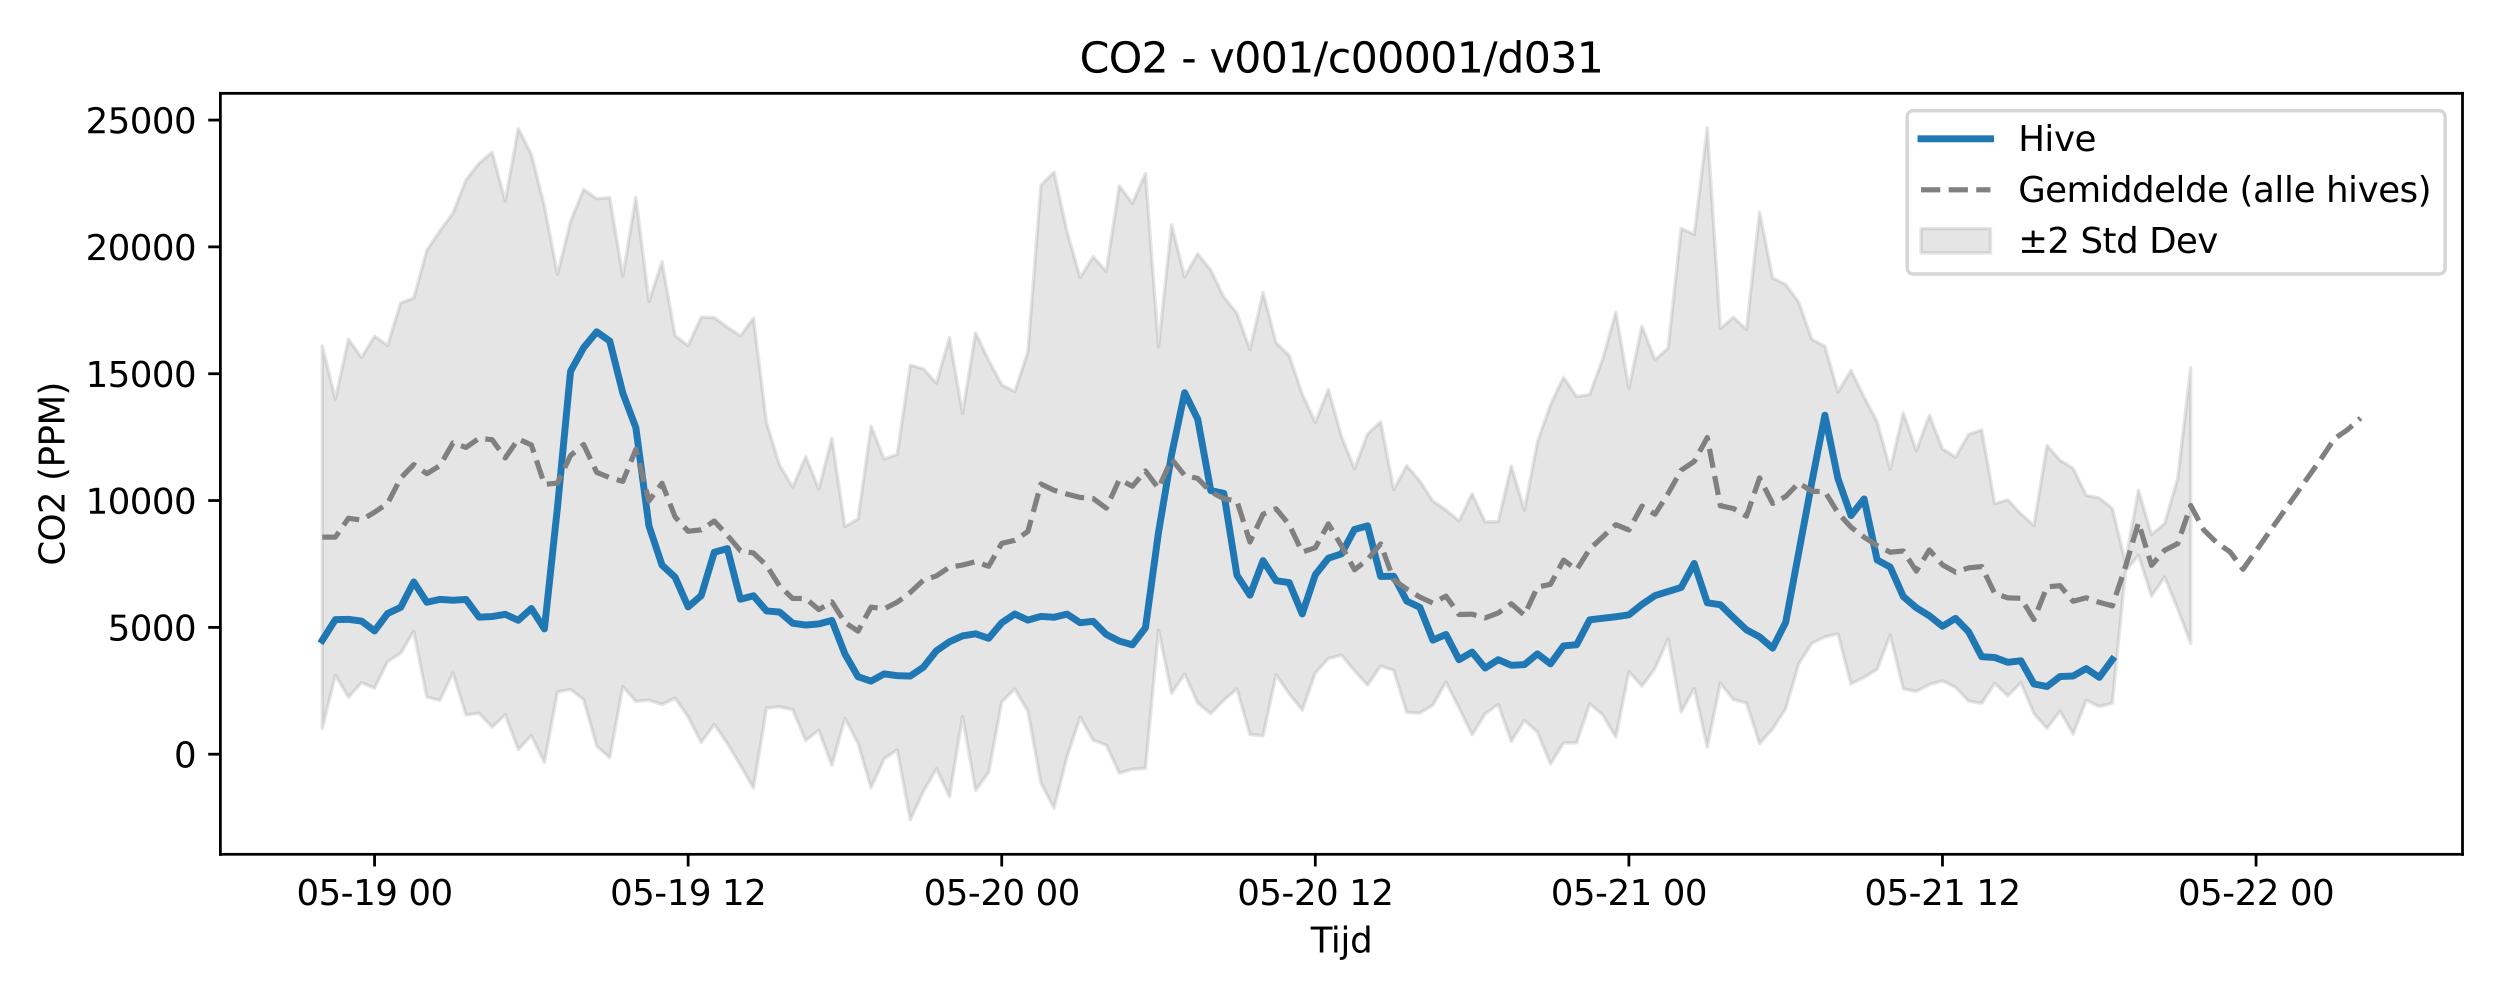 <?xml version="1.0" encoding="utf-8" standalone="no"?>
<!DOCTYPE svg PUBLIC "-//W3C//DTD SVG 1.1//EN"
  "http://www.w3.org/Graphics/SVG/1.1/DTD/svg11.dtd">
<svg xmlns:xlink="http://www.w3.org/1999/xlink" width="720pt" height="288pt" viewBox="0 0 720 288" xmlns="http://www.w3.org/2000/svg" version="1.1">
 <defs>
  <style type="text/css">*{stroke-linejoin: round; stroke-linecap: butt}</style>
 </defs>
 <g id="figure_1">
  <g id="patch_1">
   <path d="M 0 288 
L 720 288 
L 720 0 
L 0 0 
z
" style="fill: #ffffff"/>
  </g>
  <g id="axes_1">
   <g id="patch_2">
    <path d="M 63.47 246.04 
L 709.2 246.04 
L 709.2 26.88 
L 63.47 26.88 
z
" style="fill: #ffffff"/>
   </g>
   <g id="FillBetweenPolyCollection_1">
    <defs>
     <path id="m5ad361fa16" d="M 92.821 -188.352 
L 92.821 -78.25 
L 96.584 -93.55 
L 100.347 -87.184 
L 104.11 -91.374 
L 107.873 -89.809 
L 111.636 -97.475 
L 115.399 -99.892 
L 119.162 -106.175 
L 122.925 -87.254 
L 126.688 -86.297 
L 130.451 -94.209 
L 134.214 -82.093 
L 137.977 -82.581 
L 141.74 -78.581 
L 145.503 -82.148 
L 149.266 -72.137 
L 153.029 -76.142 
L 156.792 -68.441 
L 160.555 -88.715 
L 164.318 -89.424 
L 168.081 -86.488 
L 171.844 -73.146 
L 175.607 -69.78 
L 179.37 -90.232 
L 183.133 -86 
L 186.896 -86.339 
L 190.659 -85.08 
L 194.422 -86.954 
L 198.185 -81.518 
L 201.948 -74.172 
L 205.711 -79.349 
L 209.474 -73.909 
L 213.237 -67.546 
L 217 -61.051 
L 220.763 -84.072 
L 224.526 -84.425 
L 228.289 -83.593 
L 232.052 -74.73 
L 235.815 -77.698 
L 239.578 -67.581 
L 243.341 -81.087 
L 247.104 -73.909 
L 250.867 -61.094 
L 254.63 -69.449 
L 258.393 -72.015 
L 262.156 -51.922 
L 265.919 -60.007 
L 269.682 -66.601 
L 273.445 -58.593 
L 277.208 -81.572 
L 280.971 -60.356 
L 284.734 -65.531 
L 288.497 -85.868 
L 292.26 -89.541 
L 296.023 -83.178 
L 299.786 -62.541 
L 303.549 -55.208 
L 307.312 -70.129 
L 311.075 -81.447 
L 314.838 -74.806 
L 318.601 -73.417 
L 322.364 -65.348 
L 326.127 -66.472 
L 329.89 -66.68 
L 333.653 -106.562 
L 337.416 -88.341 
L 341.179 -93.891 
L 344.942 -85.511 
L 348.705 -82.473 
L 352.468 -86.34 
L 356.231 -89.598 
L 359.994 -76.428 
L 363.757 -76.089 
L 367.52 -93.656 
L 371.283 -88.179 
L 375.046 -83.486 
L 378.809 -94.196 
L 382.572 -98.364 
L 386.335 -99.318 
L 390.098 -94.811 
L 393.861 -90.655 
L 397.624 -96.177 
L 401.387 -94.948 
L 405.15 -82.833 
L 408.913 -82.635 
L 412.676 -84.902 
L 416.439 -91.534 
L 420.202 -84.144 
L 423.965 -76.373 
L 427.728 -82.382 
L 431.491 -85.145 
L 435.254 -74.478 
L 439.017 -80.532 
L 442.78 -77.148 
L 446.543 -67.971 
L 450.306 -73.996 
L 454.069 -74.087 
L 457.832 -85.327 
L 461.595 -82.117 
L 465.358 -75.716 
L 469.121 -94.561 
L 472.884 -90.396 
L 476.647 -95.426 
L 480.41 -103.976 
L 484.173 -82.947 
L 487.936 -89.729 
L 491.699 -72.811 
L 495.462 -91.271 
L 499.225 -86.48 
L 502.988 -85.539 
L 506.751 -73.82 
L 510.514 -78.064 
L 514.277 -83.926 
L 518.04 -96.824 
L 521.803 -102.758 
L 525.566 -104.578 
L 529.329 -105.465 
L 533.092 -91.041 
L 536.855 -92.908 
L 540.618 -95.242 
L 544.381 -105.082 
L 548.144 -89.593 
L 551.907 -88.852 
L 555.67 -90.853 
L 559.433 -91.895 
L 563.196 -90.087 
L 566.959 -86.063 
L 570.722 -85.452 
L 574.485 -91.189 
L 578.248 -87.582 
L 582.011 -91.37 
L 585.774 -82.476 
L 589.537 -78.259 
L 593.3 -83.213 
L 597.063 -76.554 
L 600.826 -86.334 
L 604.589 -84.487 
L 608.352 -85.501 
L 612.115 -123.43 
L 615.878 -128.125 
L 619.641 -116.312 
L 623.404 -121.818 
L 627.167 -112.67 
L 630.93 -102.674 
L 630.93 -182.142 
L 630.93 -182.142 
L 627.167 -150.167 
L 623.404 -137.227 
L 619.641 -134.049 
L 615.878 -146.805 
L 612.115 -126.068 
L 608.352 -141.528 
L 604.589 -144.585 
L 600.826 -145.337 
L 597.063 -153.119 
L 593.3 -155.438 
L 589.537 -159.706 
L 585.774 -136.651 
L 582.011 -140.023 
L 578.248 -144.064 
L 574.485 -142.917 
L 570.722 -164.194 
L 566.959 -162.847 
L 563.196 -156.348 
L 559.433 -158.743 
L 555.67 -168.38 
L 551.907 -158.223 
L 548.144 -169.051 
L 544.381 -152.83 
L 540.618 -166.508 
L 536.855 -173.663 
L 533.092 -181.344 
L 529.329 -175.07 
L 525.566 -188.27 
L 521.803 -190.257 
L 518.04 -200.997 
L 514.277 -206.087 
L 510.514 -207.968 
L 506.751 -226.905 
L 502.988 -193.142 
L 499.225 -196.616 
L 495.462 -193.403 
L 491.699 -251.158 
L 487.936 -220.485 
L 484.173 -222.19 
L 480.41 -187.751 
L 476.647 -184.381 
L 472.884 -194.09 
L 469.121 -176.171 
L 465.358 -198.084 
L 461.595 -184.673 
L 457.832 -174.437 
L 454.069 -173.773 
L 450.306 -179.361 
L 446.543 -171.44 
L 442.78 -160.708 
L 439.017 -141.087 
L 435.254 -153.766 
L 431.491 -137.804 
L 427.728 -137.699 
L 423.965 -145.844 
L 420.202 -137.918 
L 416.439 -141.122 
L 412.676 -143.702 
L 408.913 -149.465 
L 405.15 -153.881 
L 401.387 -147.001 
L 397.624 -166.499 
L 393.861 -163.046 
L 390.098 -152.999 
L 386.335 -162.313 
L 382.572 -175.866 
L 378.809 -166.333 
L 375.046 -174.541 
L 371.283 -185.61 
L 367.52 -189.29 
L 363.757 -203.765 
L 359.994 -187.356 
L 356.231 -197.812 
L 352.468 -202.427 
L 348.705 -210.209 
L 344.942 -214.903 
L 341.179 -208.321 
L 337.416 -223.208 
L 333.653 -188.123 
L 329.89 -238.031 
L 326.127 -229.453 
L 322.364 -234.466 
L 318.601 -209.884 
L 314.838 -214.028 
L 311.075 -208.036 
L 307.312 -221.268 
L 303.549 -238.397 
L 299.786 -234.667 
L 296.023 -186.665 
L 292.26 -175.232 
L 288.497 -177.168 
L 284.734 -184.267 
L 280.971 -192.148 
L 277.208 -168.948 
L 273.445 -190.741 
L 269.682 -177.665 
L 265.919 -181.794 
L 262.156 -182.842 
L 258.393 -157.124 
L 254.63 -155.814 
L 250.867 -165.223 
L 247.104 -138.535 
L 243.341 -136.335 
L 239.578 -161.749 
L 235.815 -147.17 
L 232.052 -156.538 
L 228.289 -147.678 
L 224.526 -154.018 
L 220.763 -166.227 
L 217 -196.412 
L 213.237 -191.265 
L 209.474 -193.789 
L 205.711 -196.531 
L 201.948 -196.645 
L 198.185 -188.458 
L 194.422 -191.358 
L 190.659 -212.551 
L 186.896 -201.131 
L 183.133 -231.193 
L 179.37 -208.488 
L 175.607 -231.092 
L 171.844 -230.78 
L 168.081 -233.457 
L 164.318 -224.229 
L 160.555 -208.994 
L 156.792 -228.601 
L 153.029 -243.563 
L 149.266 -250.978 
L 145.503 -230.111 
L 141.74 -244.143 
L 137.977 -240.997 
L 134.214 -236.192 
L 130.451 -226.629 
L 126.688 -221.498 
L 122.925 -215.916 
L 119.162 -202.193 
L 115.399 -200.746 
L 111.636 -188.539 
L 107.873 -191.169 
L 104.11 -185.066 
L 100.347 -190.288 
L 96.584 -173.07 
L 92.821 -188.352 
z
" style="stroke: #808080; stroke-opacity: 0.2"/>
    </defs>
    <g clip-path="url(#pf682943712)">
     <use xlink:href="#m5ad361fa16" x="0" y="288" style="fill: #808080; fill-opacity: 0.2; stroke: #808080; stroke-opacity: 0.2"/>
    </g>
   </g>
   <g id="matplotlib.axis_1">
    <g id="xtick_1">
     <g id="line2d_1">
      <defs>
       <path id="m4aabf8195d" d="M 0 0 
L 0 3.5 
" style="stroke: #000000; stroke-width: 0.8"/>
      </defs>
      <g>
       <use xlink:href="#m4aabf8195d" x="107.873" y="246.04" style="stroke: #000000; stroke-width: 0.8"/>
      </g>
     </g>
     <g id="text_1">
      <!-- 05-19 00 -->
      <g transform="translate(85.393 260.638) scale(0.1 -0.1)">
       <defs>
        <path id="DejaVuSans-30" d="M 2034 4250 
Q 1547 4250 1301 3770 
Q 1056 3291 1056 2328 
Q 1056 1369 1301 889 
Q 1547 409 2034 409 
Q 2525 409 2770 889 
Q 3016 1369 3016 2328 
Q 3016 3291 2770 3770 
Q 2525 4250 2034 4250 
z
M 2034 4750 
Q 2819 4750 3233 4129 
Q 3647 3509 3647 2328 
Q 3647 1150 3233 529 
Q 2819 -91 2034 -91 
Q 1250 -91 836 529 
Q 422 1150 422 2328 
Q 422 3509 836 4129 
Q 1250 4750 2034 4750 
z
" transform="scale(0.016)"/>
        <path id="DejaVuSans-35" d="M 691 4666 
L 3169 4666 
L 3169 4134 
L 1269 4134 
L 1269 2991 
Q 1406 3038 1543 3061 
Q 1681 3084 1819 3084 
Q 2600 3084 3056 2656 
Q 3513 2228 3513 1497 
Q 3513 744 3044 326 
Q 2575 -91 1722 -91 
Q 1428 -91 1123 -41 
Q 819 9 494 109 
L 494 744 
Q 775 591 1075 516 
Q 1375 441 1709 441 
Q 2250 441 2565 725 
Q 2881 1009 2881 1497 
Q 2881 1984 2565 2268 
Q 2250 2553 1709 2553 
Q 1456 2553 1204 2497 
Q 953 2441 691 2322 
L 691 4666 
z
" transform="scale(0.016)"/>
        <path id="DejaVuSans-2d" d="M 313 2009 
L 1997 2009 
L 1997 1497 
L 313 1497 
L 313 2009 
z
" transform="scale(0.016)"/>
        <path id="DejaVuSans-31" d="M 794 531 
L 1825 531 
L 1825 4091 
L 703 3866 
L 703 4441 
L 1819 4666 
L 2450 4666 
L 2450 531 
L 3481 531 
L 3481 0 
L 794 0 
L 794 531 
z
" transform="scale(0.016)"/>
        <path id="DejaVuSans-39" d="M 703 97 
L 703 672 
Q 941 559 1184 500 
Q 1428 441 1663 441 
Q 2288 441 2617 861 
Q 2947 1281 2994 2138 
Q 2813 1869 2534 1725 
Q 2256 1581 1919 1581 
Q 1219 1581 811 2004 
Q 403 2428 403 3163 
Q 403 3881 828 4315 
Q 1253 4750 1959 4750 
Q 2769 4750 3195 4129 
Q 3622 3509 3622 2328 
Q 3622 1225 3098 567 
Q 2575 -91 1691 -91 
Q 1453 -91 1209 -44 
Q 966 3 703 97 
z
M 1959 2075 
Q 2384 2075 2632 2365 
Q 2881 2656 2881 3163 
Q 2881 3666 2632 3958 
Q 2384 4250 1959 4250 
Q 1534 4250 1286 3958 
Q 1038 3666 1038 3163 
Q 1038 2656 1286 2365 
Q 1534 2075 1959 2075 
z
" transform="scale(0.016)"/>
        <path id="DejaVuSans-20" transform="scale(0.016)"/>
       </defs>
       <use xlink:href="#DejaVuSans-30"/>
       <use xlink:href="#DejaVuSans-35" transform="translate(63.623 0)"/>
       <use xlink:href="#DejaVuSans-2d" transform="translate(127.246 0)"/>
       <use xlink:href="#DejaVuSans-31" transform="translate(163.33 0)"/>
       <use xlink:href="#DejaVuSans-39" transform="translate(226.953 0)"/>
       <use xlink:href="#DejaVuSans-20" transform="translate(290.576 0)"/>
       <use xlink:href="#DejaVuSans-30" transform="translate(322.363 0)"/>
       <use xlink:href="#DejaVuSans-30" transform="translate(385.986 0)"/>
      </g>
     </g>
    </g>
    <g id="xtick_2">
     <g id="line2d_2">
      <g>
       <use xlink:href="#m4aabf8195d" x="198.185" y="246.04" style="stroke: #000000; stroke-width: 0.8"/>
      </g>
     </g>
     <g id="text_2">
      <!-- 05-19 12 -->
      <g transform="translate(175.705 260.638) scale(0.1 -0.1)">
       <defs>
        <path id="DejaVuSans-32" d="M 1228 531 
L 3431 531 
L 3431 0 
L 469 0 
L 469 531 
Q 828 903 1448 1529 
Q 2069 2156 2228 2338 
Q 2531 2678 2651 2914 
Q 2772 3150 2772 3378 
Q 2772 3750 2511 3984 
Q 2250 4219 1831 4219 
Q 1534 4219 1204 4116 
Q 875 4013 500 3803 
L 500 4441 
Q 881 4594 1212 4672 
Q 1544 4750 1819 4750 
Q 2544 4750 2975 4387 
Q 3406 4025 3406 3419 
Q 3406 3131 3298 2873 
Q 3191 2616 2906 2266 
Q 2828 2175 2409 1742 
Q 1991 1309 1228 531 
z
" transform="scale(0.016)"/>
       </defs>
       <use xlink:href="#DejaVuSans-30"/>
       <use xlink:href="#DejaVuSans-35" transform="translate(63.623 0)"/>
       <use xlink:href="#DejaVuSans-2d" transform="translate(127.246 0)"/>
       <use xlink:href="#DejaVuSans-31" transform="translate(163.33 0)"/>
       <use xlink:href="#DejaVuSans-39" transform="translate(226.953 0)"/>
       <use xlink:href="#DejaVuSans-20" transform="translate(290.576 0)"/>
       <use xlink:href="#DejaVuSans-31" transform="translate(322.363 0)"/>
       <use xlink:href="#DejaVuSans-32" transform="translate(385.986 0)"/>
      </g>
     </g>
    </g>
    <g id="xtick_3">
     <g id="line2d_3">
      <g>
       <use xlink:href="#m4aabf8195d" x="288.497" y="246.04" style="stroke: #000000; stroke-width: 0.8"/>
      </g>
     </g>
     <g id="text_3">
      <!-- 05-20 00 -->
      <g transform="translate(266.017 260.638) scale(0.1 -0.1)">
       <use xlink:href="#DejaVuSans-30"/>
       <use xlink:href="#DejaVuSans-35" transform="translate(63.623 0)"/>
       <use xlink:href="#DejaVuSans-2d" transform="translate(127.246 0)"/>
       <use xlink:href="#DejaVuSans-32" transform="translate(163.33 0)"/>
       <use xlink:href="#DejaVuSans-30" transform="translate(226.953 0)"/>
       <use xlink:href="#DejaVuSans-20" transform="translate(290.576 0)"/>
       <use xlink:href="#DejaVuSans-30" transform="translate(322.363 0)"/>
       <use xlink:href="#DejaVuSans-30" transform="translate(385.986 0)"/>
      </g>
     </g>
    </g>
    <g id="xtick_4">
     <g id="line2d_4">
      <g>
       <use xlink:href="#m4aabf8195d" x="378.809" y="246.04" style="stroke: #000000; stroke-width: 0.8"/>
      </g>
     </g>
     <g id="text_4">
      <!-- 05-20 12 -->
      <g transform="translate(356.329 260.638) scale(0.1 -0.1)">
       <use xlink:href="#DejaVuSans-30"/>
       <use xlink:href="#DejaVuSans-35" transform="translate(63.623 0)"/>
       <use xlink:href="#DejaVuSans-2d" transform="translate(127.246 0)"/>
       <use xlink:href="#DejaVuSans-32" transform="translate(163.33 0)"/>
       <use xlink:href="#DejaVuSans-30" transform="translate(226.953 0)"/>
       <use xlink:href="#DejaVuSans-20" transform="translate(290.576 0)"/>
       <use xlink:href="#DejaVuSans-31" transform="translate(322.363 0)"/>
       <use xlink:href="#DejaVuSans-32" transform="translate(385.986 0)"/>
      </g>
     </g>
    </g>
    <g id="xtick_5">
     <g id="line2d_5">
      <g>
       <use xlink:href="#m4aabf8195d" x="469.121" y="246.04" style="stroke: #000000; stroke-width: 0.8"/>
      </g>
     </g>
     <g id="text_5">
      <!-- 05-21 00 -->
      <g transform="translate(446.64 260.638) scale(0.1 -0.1)">
       <use xlink:href="#DejaVuSans-30"/>
       <use xlink:href="#DejaVuSans-35" transform="translate(63.623 0)"/>
       <use xlink:href="#DejaVuSans-2d" transform="translate(127.246 0)"/>
       <use xlink:href="#DejaVuSans-32" transform="translate(163.33 0)"/>
       <use xlink:href="#DejaVuSans-31" transform="translate(226.953 0)"/>
       <use xlink:href="#DejaVuSans-20" transform="translate(290.576 0)"/>
       <use xlink:href="#DejaVuSans-30" transform="translate(322.363 0)"/>
       <use xlink:href="#DejaVuSans-30" transform="translate(385.986 0)"/>
      </g>
     </g>
    </g>
    <g id="xtick_6">
     <g id="line2d_6">
      <g>
       <use xlink:href="#m4aabf8195d" x="559.433" y="246.04" style="stroke: #000000; stroke-width: 0.8"/>
      </g>
     </g>
     <g id="text_6">
      <!-- 05-21 12 -->
      <g transform="translate(536.952 260.638) scale(0.1 -0.1)">
       <use xlink:href="#DejaVuSans-30"/>
       <use xlink:href="#DejaVuSans-35" transform="translate(63.623 0)"/>
       <use xlink:href="#DejaVuSans-2d" transform="translate(127.246 0)"/>
       <use xlink:href="#DejaVuSans-32" transform="translate(163.33 0)"/>
       <use xlink:href="#DejaVuSans-31" transform="translate(226.953 0)"/>
       <use xlink:href="#DejaVuSans-20" transform="translate(290.576 0)"/>
       <use xlink:href="#DejaVuSans-31" transform="translate(322.363 0)"/>
       <use xlink:href="#DejaVuSans-32" transform="translate(385.986 0)"/>
      </g>
     </g>
    </g>
    <g id="xtick_7">
     <g id="line2d_7">
      <g>
       <use xlink:href="#m4aabf8195d" x="649.745" y="246.04" style="stroke: #000000; stroke-width: 0.8"/>
      </g>
     </g>
     <g id="text_7">
      <!-- 05-22 00 -->
      <g transform="translate(627.264 260.638) scale(0.1 -0.1)">
       <use xlink:href="#DejaVuSans-30"/>
       <use xlink:href="#DejaVuSans-35" transform="translate(63.623 0)"/>
       <use xlink:href="#DejaVuSans-2d" transform="translate(127.246 0)"/>
       <use xlink:href="#DejaVuSans-32" transform="translate(163.33 0)"/>
       <use xlink:href="#DejaVuSans-32" transform="translate(226.953 0)"/>
       <use xlink:href="#DejaVuSans-20" transform="translate(290.576 0)"/>
       <use xlink:href="#DejaVuSans-30" transform="translate(322.363 0)"/>
       <use xlink:href="#DejaVuSans-30" transform="translate(385.986 0)"/>
      </g>
     </g>
    </g>
    <g id="text_8">
     <!-- Tijd -->
     <g transform="translate(377.485 274.317) scale(0.1 -0.1)">
      <defs>
       <path id="DejaVuSans-54" d="M -19 4666 
L 3928 4666 
L 3928 4134 
L 2272 4134 
L 2272 0 
L 1638 0 
L 1638 4134 
L -19 4134 
L -19 4666 
z
" transform="scale(0.016)"/>
       <path id="DejaVuSans-69" d="M 603 3500 
L 1178 3500 
L 1178 0 
L 603 0 
L 603 3500 
z
M 603 4863 
L 1178 4863 
L 1178 4134 
L 603 4134 
L 603 4863 
z
" transform="scale(0.016)"/>
       <path id="DejaVuSans-6a" d="M 603 3500 
L 1178 3500 
L 1178 -63 
Q 1178 -731 923 -1031 
Q 669 -1331 103 -1331 
L -116 -1331 
L -116 -844 
L 38 -844 
Q 366 -844 484 -692 
Q 603 -541 603 -63 
L 603 3500 
z
M 603 4863 
L 1178 4863 
L 1178 4134 
L 603 4134 
L 603 4863 
z
" transform="scale(0.016)"/>
       <path id="DejaVuSans-64" d="M 2906 2969 
L 2906 4863 
L 3481 4863 
L 3481 0 
L 2906 0 
L 2906 525 
Q 2725 213 2448 61 
Q 2172 -91 1784 -91 
Q 1150 -91 751 415 
Q 353 922 353 1747 
Q 353 2572 751 3078 
Q 1150 3584 1784 3584 
Q 2172 3584 2448 3432 
Q 2725 3281 2906 2969 
z
M 947 1747 
Q 947 1113 1208 752 
Q 1469 391 1925 391 
Q 2381 391 2643 752 
Q 2906 1113 2906 1747 
Q 2906 2381 2643 2742 
Q 2381 3103 1925 3103 
Q 1469 3103 1208 2742 
Q 947 2381 947 1747 
z
" transform="scale(0.016)"/>
      </defs>
      <use xlink:href="#DejaVuSans-54"/>
      <use xlink:href="#DejaVuSans-69" transform="translate(57.959 0)"/>
      <use xlink:href="#DejaVuSans-6a" transform="translate(85.742 0)"/>
      <use xlink:href="#DejaVuSans-64" transform="translate(113.525 0)"/>
     </g>
    </g>
   </g>
   <g id="matplotlib.axis_2">
    <g id="ytick_1">
     <g id="line2d_8">
      <defs>
       <path id="m5b6c5f5fbf" d="M 0 0 
L -3.5 0 
" style="stroke: #000000; stroke-width: 0.8"/>
      </defs>
      <g>
       <use xlink:href="#m5b6c5f5fbf" x="63.47" y="217.214" style="stroke: #000000; stroke-width: 0.8"/>
      </g>
     </g>
     <g id="text_9">
      <!-- 0 -->
      <g transform="translate(50.108 221.013) scale(0.1 -0.1)">
       <use xlink:href="#DejaVuSans-30"/>
      </g>
     </g>
    </g>
    <g id="ytick_2">
     <g id="line2d_9">
      <g>
       <use xlink:href="#m5b6c5f5fbf" x="63.47" y="180.685" style="stroke: #000000; stroke-width: 0.8"/>
      </g>
     </g>
     <g id="text_10">
      <!-- 5000 -->
      <g transform="translate(31.02 184.485) scale(0.1 -0.1)">
       <use xlink:href="#DejaVuSans-35"/>
       <use xlink:href="#DejaVuSans-30" transform="translate(63.623 0)"/>
       <use xlink:href="#DejaVuSans-30" transform="translate(127.246 0)"/>
       <use xlink:href="#DejaVuSans-30" transform="translate(190.869 0)"/>
      </g>
     </g>
    </g>
    <g id="ytick_3">
     <g id="line2d_10">
      <g>
       <use xlink:href="#m5b6c5f5fbf" x="63.47" y="144.157" style="stroke: #000000; stroke-width: 0.8"/>
      </g>
     </g>
     <g id="text_11">
      <!-- 10000 -->
      <g transform="translate(24.657 147.956) scale(0.1 -0.1)">
       <use xlink:href="#DejaVuSans-31"/>
       <use xlink:href="#DejaVuSans-30" transform="translate(63.623 0)"/>
       <use xlink:href="#DejaVuSans-30" transform="translate(127.246 0)"/>
       <use xlink:href="#DejaVuSans-30" transform="translate(190.869 0)"/>
       <use xlink:href="#DejaVuSans-30" transform="translate(254.492 0)"/>
      </g>
     </g>
    </g>
    <g id="ytick_4">
     <g id="line2d_11">
      <g>
       <use xlink:href="#m5b6c5f5fbf" x="63.47" y="107.629" style="stroke: #000000; stroke-width: 0.8"/>
      </g>
     </g>
     <g id="text_12">
      <!-- 15000 -->
      <g transform="translate(24.657 111.428) scale(0.1 -0.1)">
       <use xlink:href="#DejaVuSans-31"/>
       <use xlink:href="#DejaVuSans-35" transform="translate(63.623 0)"/>
       <use xlink:href="#DejaVuSans-30" transform="translate(127.246 0)"/>
       <use xlink:href="#DejaVuSans-30" transform="translate(190.869 0)"/>
       <use xlink:href="#DejaVuSans-30" transform="translate(254.492 0)"/>
      </g>
     </g>
    </g>
    <g id="ytick_5">
     <g id="line2d_12">
      <g>
       <use xlink:href="#m5b6c5f5fbf" x="63.47" y="71.101" style="stroke: #000000; stroke-width: 0.8"/>
      </g>
     </g>
     <g id="text_13">
      <!-- 20000 -->
      <g transform="translate(24.657 74.9) scale(0.1 -0.1)">
       <use xlink:href="#DejaVuSans-32"/>
       <use xlink:href="#DejaVuSans-30" transform="translate(63.623 0)"/>
       <use xlink:href="#DejaVuSans-30" transform="translate(127.246 0)"/>
       <use xlink:href="#DejaVuSans-30" transform="translate(190.869 0)"/>
       <use xlink:href="#DejaVuSans-30" transform="translate(254.492 0)"/>
      </g>
     </g>
    </g>
    <g id="ytick_6">
     <g id="line2d_13">
      <g>
       <use xlink:href="#m5b6c5f5fbf" x="63.47" y="34.573" style="stroke: #000000; stroke-width: 0.8"/>
      </g>
     </g>
     <g id="text_14">
      <!-- 25000 -->
      <g transform="translate(24.657 38.372) scale(0.1 -0.1)">
       <use xlink:href="#DejaVuSans-32"/>
       <use xlink:href="#DejaVuSans-35" transform="translate(63.623 0)"/>
       <use xlink:href="#DejaVuSans-30" transform="translate(127.246 0)"/>
       <use xlink:href="#DejaVuSans-30" transform="translate(190.869 0)"/>
       <use xlink:href="#DejaVuSans-30" transform="translate(254.492 0)"/>
      </g>
     </g>
    </g>
    <g id="text_15">
     <!-- CO2 (PPM) -->
     <g transform="translate(18.578 162.903) rotate(-90) scale(0.1 -0.1)">
      <defs>
       <path id="DejaVuSans-43" d="M 4122 4306 
L 4122 3641 
Q 3803 3938 3442 4084 
Q 3081 4231 2675 4231 
Q 1875 4231 1450 3742 
Q 1025 3253 1025 2328 
Q 1025 1406 1450 917 
Q 1875 428 2675 428 
Q 3081 428 3442 575 
Q 3803 722 4122 1019 
L 4122 359 
Q 3791 134 3420 21 
Q 3050 -91 2638 -91 
Q 1578 -91 968 557 
Q 359 1206 359 2328 
Q 359 3453 968 4101 
Q 1578 4750 2638 4750 
Q 3056 4750 3426 4639 
Q 3797 4528 4122 4306 
z
" transform="scale(0.016)"/>
       <path id="DejaVuSans-4f" d="M 2522 4238 
Q 1834 4238 1429 3725 
Q 1025 3213 1025 2328 
Q 1025 1447 1429 934 
Q 1834 422 2522 422 
Q 3209 422 3611 934 
Q 4013 1447 4013 2328 
Q 4013 3213 3611 3725 
Q 3209 4238 2522 4238 
z
M 2522 4750 
Q 3503 4750 4090 4092 
Q 4678 3434 4678 2328 
Q 4678 1225 4090 567 
Q 3503 -91 2522 -91 
Q 1538 -91 948 565 
Q 359 1222 359 2328 
Q 359 3434 948 4092 
Q 1538 4750 2522 4750 
z
" transform="scale(0.016)"/>
       <path id="DejaVuSans-28" d="M 1984 4856 
Q 1566 4138 1362 3434 
Q 1159 2731 1159 2009 
Q 1159 1288 1364 580 
Q 1569 -128 1984 -844 
L 1484 -844 
Q 1016 -109 783 600 
Q 550 1309 550 2009 
Q 550 2706 781 3412 
Q 1013 4119 1484 4856 
L 1984 4856 
z
" transform="scale(0.016)"/>
       <path id="DejaVuSans-50" d="M 1259 4147 
L 1259 2394 
L 2053 2394 
Q 2494 2394 2734 2622 
Q 2975 2850 2975 3272 
Q 2975 3691 2734 3919 
Q 2494 4147 2053 4147 
L 1259 4147 
z
M 628 4666 
L 2053 4666 
Q 2838 4666 3239 4311 
Q 3641 3956 3641 3272 
Q 3641 2581 3239 2228 
Q 2838 1875 2053 1875 
L 1259 1875 
L 1259 0 
L 628 0 
L 628 4666 
z
" transform="scale(0.016)"/>
       <path id="DejaVuSans-4d" d="M 628 4666 
L 1569 4666 
L 2759 1491 
L 3956 4666 
L 4897 4666 
L 4897 0 
L 4281 0 
L 4281 4097 
L 3078 897 
L 2444 897 
L 1241 4097 
L 1241 0 
L 628 0 
L 628 4666 
z
" transform="scale(0.016)"/>
       <path id="DejaVuSans-29" d="M 513 4856 
L 1013 4856 
Q 1481 4119 1714 3412 
Q 1947 2706 1947 2009 
Q 1947 1309 1714 600 
Q 1481 -109 1013 -844 
L 513 -844 
Q 928 -128 1133 580 
Q 1338 1288 1338 2009 
Q 1338 2731 1133 3434 
Q 928 4138 513 4856 
z
" transform="scale(0.016)"/>
      </defs>
      <use xlink:href="#DejaVuSans-43"/>
      <use xlink:href="#DejaVuSans-4f" transform="translate(69.824 0)"/>
      <use xlink:href="#DejaVuSans-32" transform="translate(148.535 0)"/>
      <use xlink:href="#DejaVuSans-20" transform="translate(212.158 0)"/>
      <use xlink:href="#DejaVuSans-28" transform="translate(243.945 0)"/>
      <use xlink:href="#DejaVuSans-50" transform="translate(282.959 0)"/>
      <use xlink:href="#DejaVuSans-50" transform="translate(343.262 0)"/>
      <use xlink:href="#DejaVuSans-4d" transform="translate(403.564 0)"/>
      <use xlink:href="#DejaVuSans-29" transform="translate(489.844 0)"/>
     </g>
    </g>
   </g>
   <g id="line2d_14">
    <path d="M 92.821 184.404 
L 96.584 178.457 
L 100.347 178.374 
L 104.11 178.864 
L 107.873 181.706 
L 111.636 176.684 
L 115.399 174.914 
L 119.162 167.603 
L 122.925 173.448 
L 126.688 172.622 
L 130.451 172.871 
L 134.214 172.647 
L 137.977 177.745 
L 141.74 177.568 
L 145.503 176.921 
L 149.266 178.642 
L 153.029 175.25 
L 156.792 181.121 
L 160.555 146.083 
L 164.318 106.94 
L 168.081 100.141 
L 171.844 95.57 
L 175.607 98.222 
L 179.37 113.206 
L 183.133 123.178 
L 186.896 151.458 
L 190.659 162.755 
L 194.422 166.23 
L 198.185 174.786 
L 201.948 171.546 
L 205.711 159.046 
L 209.474 157.999 
L 213.237 172.593 
L 217 171.585 
L 220.763 175.947 
L 224.526 176.273 
L 228.289 179.485 
L 232.052 180.011 
L 235.815 179.697 
L 239.578 178.693 
L 243.341 188.354 
L 247.104 194.892 
L 250.867 196.171 
L 254.63 194.079 
L 258.393 194.598 
L 262.156 194.703 
L 265.919 192.16 
L 269.682 187.421 
L 273.445 184.833 
L 277.208 183.135 
L 280.971 182.536 
L 284.734 183.829 
L 288.497 179.358 
L 292.26 176.826 
L 296.023 178.589 
L 299.786 177.517 
L 303.549 177.77 
L 307.312 176.872 
L 311.075 179.339 
L 314.838 178.939 
L 318.601 182.721 
L 322.364 184.633 
L 326.127 185.712 
L 329.89 180.795 
L 333.653 153.292 
L 337.416 130.953 
L 341.179 113.101 
L 344.942 120.73 
L 348.705 141.293 
L 352.468 142.095 
L 356.231 165.65 
L 359.994 171.412 
L 363.757 161.474 
L 367.52 167.239 
L 371.283 167.793 
L 375.046 176.809 
L 378.809 165.512 
L 382.572 160.765 
L 386.335 159.519 
L 390.098 152.486 
L 393.861 151.439 
L 397.624 166.016 
L 401.387 165.962 
L 405.15 173.109 
L 408.913 174.912 
L 412.676 184.35 
L 416.439 182.726 
L 420.202 189.993 
L 423.965 187.801 
L 427.728 192.399 
L 431.491 189.99 
L 435.254 191.605 
L 439.017 191.41 
L 442.78 188.315 
L 446.543 191.186 
L 450.306 186.016 
L 454.069 185.683 
L 457.832 178.506 
L 465.358 177.627 
L 469.121 177.076 
L 472.884 174.064 
L 476.647 171.529 
L 484.173 169.186 
L 487.936 162.28 
L 491.699 173.604 
L 495.462 174.157 
L 499.225 177.861 
L 502.988 181.392 
L 506.751 183.413 
L 510.514 186.651 
L 514.277 179.236 
L 521.803 138.914 
L 525.566 119.579 
L 529.329 137.838 
L 533.092 148.482 
L 536.855 143.695 
L 540.618 161.277 
L 544.381 163.32 
L 548.144 171.804 
L 551.907 175.041 
L 555.67 177.354 
L 559.433 180.366 
L 563.196 178.097 
L 566.959 181.935 
L 570.722 189.131 
L 574.485 189.36 
L 578.248 190.74 
L 582.011 190.305 
L 585.774 196.984 
L 589.537 197.712 
L 593.3 194.844 
L 597.063 194.69 
L 600.826 192.538 
L 604.589 195.078 
L 608.352 189.96 
L 608.352 189.96 
" clip-path="url(#pf682943712)" style="fill: none; stroke: #1f77b4; stroke-width: 2; stroke-linecap: square"/>
   </g>
   <g id="line2d_15">
    <path d="M 92.821 154.699 
L 96.584 154.69 
L 100.347 149.264 
L 104.11 149.78 
L 107.873 147.511 
L 111.636 144.993 
L 115.399 137.681 
L 119.162 133.816 
L 122.925 136.415 
L 126.688 134.103 
L 130.451 127.581 
L 134.214 128.858 
L 137.977 126.211 
L 141.74 126.638 
L 145.503 131.871 
L 149.266 126.443 
L 153.029 128.148 
L 156.792 139.479 
L 160.555 139.146 
L 164.318 131.173 
L 168.081 128.027 
L 171.844 136.037 
L 175.607 137.564 
L 179.37 138.64 
L 183.133 129.403 
L 186.896 144.265 
L 190.659 139.185 
L 194.422 148.844 
L 198.185 153.012 
L 201.948 152.592 
L 205.711 150.06 
L 209.474 154.151 
L 213.237 158.594 
L 217 159.269 
L 220.763 162.85 
L 224.526 168.779 
L 228.289 172.364 
L 232.052 172.366 
L 235.815 175.566 
L 239.578 173.335 
L 243.341 179.289 
L 247.104 181.778 
L 250.867 174.842 
L 254.63 175.369 
L 258.393 173.43 
L 262.156 170.618 
L 265.919 167.099 
L 269.682 165.867 
L 273.445 163.333 
L 277.208 162.74 
L 280.971 161.748 
L 284.734 163.101 
L 288.497 156.482 
L 292.26 155.613 
L 296.023 153.078 
L 299.786 139.396 
L 303.549 141.197 
L 307.312 142.301 
L 311.075 143.259 
L 314.838 143.583 
L 318.601 146.35 
L 322.364 138.093 
L 326.127 140.038 
L 329.89 135.645 
L 333.653 140.657 
L 337.416 132.225 
L 341.179 136.894 
L 344.942 137.793 
L 348.705 141.659 
L 352.468 143.617 
L 356.231 144.295 
L 359.994 156.108 
L 363.757 148.073 
L 367.52 146.527 
L 371.283 151.106 
L 375.046 158.986 
L 378.809 157.736 
L 382.572 150.885 
L 386.335 157.184 
L 390.098 164.095 
L 393.861 161.15 
L 397.624 156.662 
L 401.387 167.026 
L 405.15 169.643 
L 408.913 171.95 
L 412.676 173.698 
L 416.439 171.672 
L 420.202 176.969 
L 423.965 176.892 
L 427.728 177.959 
L 431.491 176.525 
L 435.254 173.878 
L 439.017 177.191 
L 442.78 169.072 
L 446.543 168.294 
L 450.306 161.321 
L 454.069 164.07 
L 457.832 158.118 
L 465.358 151.1 
L 469.121 152.634 
L 472.884 145.757 
L 476.647 148.097 
L 480.41 142.136 
L 484.173 135.431 
L 487.936 132.893 
L 491.699 126.015 
L 495.462 145.663 
L 499.225 146.452 
L 502.988 148.66 
L 506.751 137.637 
L 510.514 144.984 
L 514.277 142.993 
L 518.04 139.089 
L 521.803 141.492 
L 525.566 141.576 
L 529.329 147.733 
L 533.092 151.808 
L 536.855 154.714 
L 540.618 157.125 
L 544.381 159.044 
L 548.144 158.678 
L 551.907 164.463 
L 555.67 158.383 
L 559.433 162.681 
L 563.196 164.783 
L 566.959 163.545 
L 570.722 163.177 
L 574.485 170.947 
L 578.248 172.177 
L 582.011 172.304 
L 585.774 178.437 
L 589.537 169.018 
L 593.3 168.675 
L 597.063 173.163 
L 600.826 172.164 
L 604.589 173.464 
L 608.352 174.485 
L 612.115 163.251 
L 615.878 150.535 
L 619.641 162.819 
L 623.404 158.478 
L 627.167 156.582 
L 630.93 145.592 
L 634.693 152.629 
L 638.456 156.345 
L 642.219 158.9 
L 645.982 163.945 
L 668.56 131.997 
L 672.323 126.339 
L 676.086 123.753 
L 679.849 120.431 
L 679.849 120.431 
" clip-path="url(#pf682943712)" style="fill: none; stroke-dasharray: 5.55,2.4; stroke-dashoffset: 0; stroke: #808080; stroke-width: 1.5"/>
   </g>
   <g id="patch_3">
    <path d="M 63.47 246.04 
L 63.47 26.88 
" style="fill: none; stroke: #000000; stroke-width: 0.8; stroke-linejoin: miter; stroke-linecap: square"/>
   </g>
   <g id="patch_4">
    <path d="M 709.2 246.04 
L 709.2 26.88 
" style="fill: none; stroke: #000000; stroke-width: 0.8; stroke-linejoin: miter; stroke-linecap: square"/>
   </g>
   <g id="patch_5">
    <path d="M 63.47 246.04 
L 709.2 246.04 
" style="fill: none; stroke: #000000; stroke-width: 0.8; stroke-linejoin: miter; stroke-linecap: square"/>
   </g>
   <g id="patch_6">
    <path d="M 63.47 26.88 
L 709.2 26.88 
" style="fill: none; stroke: #000000; stroke-width: 0.8; stroke-linejoin: miter; stroke-linecap: square"/>
   </g>
   <g id="text_16">
    <!-- CO2 - v001/c00001/d031 -->
    <g transform="translate(310.932 20.88) scale(0.12 -0.12)">
     <defs>
      <path id="DejaVuSans-76" d="M 191 3500 
L 800 3500 
L 1894 563 
L 2988 3500 
L 3597 3500 
L 2284 0 
L 1503 0 
L 191 3500 
z
" transform="scale(0.016)"/>
      <path id="DejaVuSans-2f" d="M 1625 4666 
L 2156 4666 
L 531 -594 
L 0 -594 
L 1625 4666 
z
" transform="scale(0.016)"/>
      <path id="DejaVuSans-63" d="M 3122 3366 
L 3122 2828 
Q 2878 2963 2633 3030 
Q 2388 3097 2138 3097 
Q 1578 3097 1268 2742 
Q 959 2388 959 1747 
Q 959 1106 1268 751 
Q 1578 397 2138 397 
Q 2388 397 2633 464 
Q 2878 531 3122 666 
L 3122 134 
Q 2881 22 2623 -34 
Q 2366 -91 2075 -91 
Q 1284 -91 818 406 
Q 353 903 353 1747 
Q 353 2603 823 3093 
Q 1294 3584 2113 3584 
Q 2378 3584 2631 3529 
Q 2884 3475 3122 3366 
z
" transform="scale(0.016)"/>
      <path id="DejaVuSans-33" d="M 2597 2516 
Q 3050 2419 3304 2112 
Q 3559 1806 3559 1356 
Q 3559 666 3084 287 
Q 2609 -91 1734 -91 
Q 1441 -91 1130 -33 
Q 819 25 488 141 
L 488 750 
Q 750 597 1062 519 
Q 1375 441 1716 441 
Q 2309 441 2620 675 
Q 2931 909 2931 1356 
Q 2931 1769 2642 2001 
Q 2353 2234 1838 2234 
L 1294 2234 
L 1294 2753 
L 1863 2753 
Q 2328 2753 2575 2939 
Q 2822 3125 2822 3475 
Q 2822 3834 2567 4026 
Q 2313 4219 1838 4219 
Q 1578 4219 1281 4162 
Q 984 4106 628 3988 
L 628 4550 
Q 988 4650 1302 4700 
Q 1616 4750 1894 4750 
Q 2613 4750 3031 4423 
Q 3450 4097 3450 3541 
Q 3450 3153 3228 2886 
Q 3006 2619 2597 2516 
z
" transform="scale(0.016)"/>
     </defs>
     <use xlink:href="#DejaVuSans-43"/>
     <use xlink:href="#DejaVuSans-4f" transform="translate(69.824 0)"/>
     <use xlink:href="#DejaVuSans-32" transform="translate(148.535 0)"/>
     <use xlink:href="#DejaVuSans-20" transform="translate(212.158 0)"/>
     <use xlink:href="#DejaVuSans-2d" transform="translate(243.945 0)"/>
     <use xlink:href="#DejaVuSans-20" transform="translate(280.029 0)"/>
     <use xlink:href="#DejaVuSans-76" transform="translate(311.816 0)"/>
     <use xlink:href="#DejaVuSans-30" transform="translate(370.996 0)"/>
     <use xlink:href="#DejaVuSans-30" transform="translate(434.619 0)"/>
     <use xlink:href="#DejaVuSans-31" transform="translate(498.242 0)"/>
     <use xlink:href="#DejaVuSans-2f" transform="translate(561.865 0)"/>
     <use xlink:href="#DejaVuSans-63" transform="translate(595.557 0)"/>
     <use xlink:href="#DejaVuSans-30" transform="translate(650.537 0)"/>
     <use xlink:href="#DejaVuSans-30" transform="translate(714.16 0)"/>
     <use xlink:href="#DejaVuSans-30" transform="translate(777.783 0)"/>
     <use xlink:href="#DejaVuSans-30" transform="translate(841.406 0)"/>
     <use xlink:href="#DejaVuSans-31" transform="translate(905.029 0)"/>
     <use xlink:href="#DejaVuSans-2f" transform="translate(968.652 0)"/>
     <use xlink:href="#DejaVuSans-64" transform="translate(1002.344 0)"/>
     <use xlink:href="#DejaVuSans-30" transform="translate(1065.82 0)"/>
     <use xlink:href="#DejaVuSans-33" transform="translate(1129.443 0)"/>
     <use xlink:href="#DejaVuSans-31" transform="translate(1193.066 0)"/>
    </g>
   </g>
   <g id="legend_1">
    <g id="patch_7">
     <path d="M 551.256 78.914 
L 702.2 78.914 
Q 704.2 78.914 704.2 76.914 
L 704.2 33.88 
Q 704.2 31.88 702.2 31.88 
L 551.256 31.88 
Q 549.256 31.88 549.256 33.88 
L 549.256 76.914 
Q 549.256 78.914 551.256 78.914 
z
" style="fill: #ffffff; opacity: 0.8; stroke: #cccccc; stroke-linejoin: miter"/>
    </g>
    <g id="line2d_16">
     <path d="M 553.256 39.978 
L 563.256 39.978 
L 573.256 39.978 
" style="fill: none; stroke: #1f77b4; stroke-width: 2; stroke-linecap: square"/>
    </g>
    <g id="text_17">
     <!-- Hive -->
     <g transform="translate(581.256 43.478) scale(0.1 -0.1)">
      <defs>
       <path id="DejaVuSans-48" d="M 628 4666 
L 1259 4666 
L 1259 2753 
L 3553 2753 
L 3553 4666 
L 4184 4666 
L 4184 0 
L 3553 0 
L 3553 2222 
L 1259 2222 
L 1259 0 
L 628 0 
L 628 4666 
z
" transform="scale(0.016)"/>
       <path id="DejaVuSans-65" d="M 3597 1894 
L 3597 1613 
L 953 1613 
Q 991 1019 1311 708 
Q 1631 397 2203 397 
Q 2534 397 2845 478 
Q 3156 559 3463 722 
L 3463 178 
Q 3153 47 2828 -22 
Q 2503 -91 2169 -91 
Q 1331 -91 842 396 
Q 353 884 353 1716 
Q 353 2575 817 3079 
Q 1281 3584 2069 3584 
Q 2775 3584 3186 3129 
Q 3597 2675 3597 1894 
z
M 3022 2063 
Q 3016 2534 2758 2815 
Q 2500 3097 2075 3097 
Q 1594 3097 1305 2825 
Q 1016 2553 972 2059 
L 3022 2063 
z
" transform="scale(0.016)"/>
      </defs>
      <use xlink:href="#DejaVuSans-48"/>
      <use xlink:href="#DejaVuSans-69" transform="translate(75.195 0)"/>
      <use xlink:href="#DejaVuSans-76" transform="translate(102.979 0)"/>
      <use xlink:href="#DejaVuSans-65" transform="translate(162.158 0)"/>
     </g>
    </g>
    <g id="line2d_17">
     <path d="M 553.256 54.657 
L 563.256 54.657 
L 573.256 54.657 
" style="fill: none; stroke-dasharray: 5.55,2.4; stroke-dashoffset: 0; stroke: #808080; stroke-width: 1.5"/>
    </g>
    <g id="text_18">
     <!-- Gemiddelde (alle hives) -->
     <g transform="translate(581.256 58.157) scale(0.1 -0.1)">
      <defs>
       <path id="DejaVuSans-47" d="M 3809 666 
L 3809 1919 
L 2778 1919 
L 2778 2438 
L 4434 2438 
L 4434 434 
Q 4069 175 3628 42 
Q 3188 -91 2688 -91 
Q 1594 -91 976 548 
Q 359 1188 359 2328 
Q 359 3472 976 4111 
Q 1594 4750 2688 4750 
Q 3144 4750 3555 4637 
Q 3966 4525 4313 4306 
L 4313 3634 
Q 3963 3931 3569 4081 
Q 3175 4231 2741 4231 
Q 1884 4231 1454 3753 
Q 1025 3275 1025 2328 
Q 1025 1384 1454 906 
Q 1884 428 2741 428 
Q 3075 428 3337 486 
Q 3600 544 3809 666 
z
" transform="scale(0.016)"/>
       <path id="DejaVuSans-6d" d="M 3328 2828 
Q 3544 3216 3844 3400 
Q 4144 3584 4550 3584 
Q 5097 3584 5394 3201 
Q 5691 2819 5691 2113 
L 5691 0 
L 5113 0 
L 5113 2094 
Q 5113 2597 4934 2840 
Q 4756 3084 4391 3084 
Q 3944 3084 3684 2787 
Q 3425 2491 3425 1978 
L 3425 0 
L 2847 0 
L 2847 2094 
Q 2847 2600 2669 2842 
Q 2491 3084 2119 3084 
Q 1678 3084 1418 2786 
Q 1159 2488 1159 1978 
L 1159 0 
L 581 0 
L 581 3500 
L 1159 3500 
L 1159 2956 
Q 1356 3278 1631 3431 
Q 1906 3584 2284 3584 
Q 2666 3584 2933 3390 
Q 3200 3197 3328 2828 
z
" transform="scale(0.016)"/>
       <path id="DejaVuSans-6c" d="M 603 4863 
L 1178 4863 
L 1178 0 
L 603 0 
L 603 4863 
z
" transform="scale(0.016)"/>
       <path id="DejaVuSans-61" d="M 2194 1759 
Q 1497 1759 1228 1600 
Q 959 1441 959 1056 
Q 959 750 1161 570 
Q 1363 391 1709 391 
Q 2188 391 2477 730 
Q 2766 1069 2766 1631 
L 2766 1759 
L 2194 1759 
z
M 3341 1997 
L 3341 0 
L 2766 0 
L 2766 531 
Q 2569 213 2275 61 
Q 1981 -91 1556 -91 
Q 1019 -91 701 211 
Q 384 513 384 1019 
Q 384 1609 779 1909 
Q 1175 2209 1959 2209 
L 2766 2209 
L 2766 2266 
Q 2766 2663 2505 2880 
Q 2244 3097 1772 3097 
Q 1472 3097 1187 3025 
Q 903 2953 641 2809 
L 641 3341 
Q 956 3463 1253 3523 
Q 1550 3584 1831 3584 
Q 2591 3584 2966 3190 
Q 3341 2797 3341 1997 
z
" transform="scale(0.016)"/>
       <path id="DejaVuSans-68" d="M 3513 2113 
L 3513 0 
L 2938 0 
L 2938 2094 
Q 2938 2591 2744 2837 
Q 2550 3084 2163 3084 
Q 1697 3084 1428 2787 
Q 1159 2491 1159 1978 
L 1159 0 
L 581 0 
L 581 4863 
L 1159 4863 
L 1159 2956 
Q 1366 3272 1645 3428 
Q 1925 3584 2291 3584 
Q 2894 3584 3203 3211 
Q 3513 2838 3513 2113 
z
" transform="scale(0.016)"/>
       <path id="DejaVuSans-73" d="M 2834 3397 
L 2834 2853 
Q 2591 2978 2328 3040 
Q 2066 3103 1784 3103 
Q 1356 3103 1142 2972 
Q 928 2841 928 2578 
Q 928 2378 1081 2264 
Q 1234 2150 1697 2047 
L 1894 2003 
Q 2506 1872 2764 1633 
Q 3022 1394 3022 966 
Q 3022 478 2636 193 
Q 2250 -91 1575 -91 
Q 1294 -91 989 -36 
Q 684 19 347 128 
L 347 722 
Q 666 556 975 473 
Q 1284 391 1588 391 
Q 1994 391 2212 530 
Q 2431 669 2431 922 
Q 2431 1156 2273 1281 
Q 2116 1406 1581 1522 
L 1381 1569 
Q 847 1681 609 1914 
Q 372 2147 372 2553 
Q 372 3047 722 3315 
Q 1072 3584 1716 3584 
Q 2034 3584 2315 3537 
Q 2597 3491 2834 3397 
z
" transform="scale(0.016)"/>
      </defs>
      <use xlink:href="#DejaVuSans-47"/>
      <use xlink:href="#DejaVuSans-65" transform="translate(77.49 0)"/>
      <use xlink:href="#DejaVuSans-6d" transform="translate(139.014 0)"/>
      <use xlink:href="#DejaVuSans-69" transform="translate(236.426 0)"/>
      <use xlink:href="#DejaVuSans-64" transform="translate(264.209 0)"/>
      <use xlink:href="#DejaVuSans-64" transform="translate(327.686 0)"/>
      <use xlink:href="#DejaVuSans-65" transform="translate(391.162 0)"/>
      <use xlink:href="#DejaVuSans-6c" transform="translate(452.686 0)"/>
      <use xlink:href="#DejaVuSans-64" transform="translate(480.469 0)"/>
      <use xlink:href="#DejaVuSans-65" transform="translate(543.945 0)"/>
      <use xlink:href="#DejaVuSans-20" transform="translate(605.469 0)"/>
      <use xlink:href="#DejaVuSans-28" transform="translate(637.256 0)"/>
      <use xlink:href="#DejaVuSans-61" transform="translate(676.27 0)"/>
      <use xlink:href="#DejaVuSans-6c" transform="translate(737.549 0)"/>
      <use xlink:href="#DejaVuSans-6c" transform="translate(765.332 0)"/>
      <use xlink:href="#DejaVuSans-65" transform="translate(793.115 0)"/>
      <use xlink:href="#DejaVuSans-20" transform="translate(854.639 0)"/>
      <use xlink:href="#DejaVuSans-68" transform="translate(886.426 0)"/>
      <use xlink:href="#DejaVuSans-69" transform="translate(949.805 0)"/>
      <use xlink:href="#DejaVuSans-76" transform="translate(977.588 0)"/>
      <use xlink:href="#DejaVuSans-65" transform="translate(1036.768 0)"/>
      <use xlink:href="#DejaVuSans-73" transform="translate(1098.291 0)"/>
      <use xlink:href="#DejaVuSans-29" transform="translate(1150.391 0)"/>
     </g>
    </g>
    <g id="patch_8">
     <path d="M 553.256 72.835 
L 573.256 72.835 
L 573.256 65.835 
L 553.256 65.835 
z
" style="fill: #808080; fill-opacity: 0.2; stroke: #808080; stroke-opacity: 0.2; stroke-linejoin: miter"/>
    </g>
    <g id="text_19">
     <!-- ±2 Std Dev -->
     <g transform="translate(581.256 72.835) scale(0.1 -0.1)">
      <defs>
       <path id="DejaVuSans-b1" d="M 2944 4013 
L 2944 2803 
L 4684 2803 
L 4684 2272 
L 2944 2272 
L 2944 1063 
L 2419 1063 
L 2419 2272 
L 678 2272 
L 678 2803 
L 2419 2803 
L 2419 4013 
L 2944 4013 
z
M 678 531 
L 4684 531 
L 4684 0 
L 678 0 
L 678 531 
z
" transform="scale(0.016)"/>
       <path id="DejaVuSans-53" d="M 3425 4513 
L 3425 3897 
Q 3066 4069 2747 4153 
Q 2428 4238 2131 4238 
Q 1616 4238 1336 4038 
Q 1056 3838 1056 3469 
Q 1056 3159 1242 3001 
Q 1428 2844 1947 2747 
L 2328 2669 
Q 3034 2534 3370 2195 
Q 3706 1856 3706 1288 
Q 3706 609 3251 259 
Q 2797 -91 1919 -91 
Q 1588 -91 1214 -16 
Q 841 59 441 206 
L 441 856 
Q 825 641 1194 531 
Q 1563 422 1919 422 
Q 2459 422 2753 634 
Q 3047 847 3047 1241 
Q 3047 1584 2836 1778 
Q 2625 1972 2144 2069 
L 1759 2144 
Q 1053 2284 737 2584 
Q 422 2884 422 3419 
Q 422 4038 858 4394 
Q 1294 4750 2059 4750 
Q 2388 4750 2728 4690 
Q 3069 4631 3425 4513 
z
" transform="scale(0.016)"/>
       <path id="DejaVuSans-74" d="M 1172 4494 
L 1172 3500 
L 2356 3500 
L 2356 3053 
L 1172 3053 
L 1172 1153 
Q 1172 725 1289 603 
Q 1406 481 1766 481 
L 2356 481 
L 2356 0 
L 1766 0 
Q 1100 0 847 248 
Q 594 497 594 1153 
L 594 3053 
L 172 3053 
L 172 3500 
L 594 3500 
L 594 4494 
L 1172 4494 
z
" transform="scale(0.016)"/>
       <path id="DejaVuSans-44" d="M 1259 4147 
L 1259 519 
L 2022 519 
Q 2988 519 3436 956 
Q 3884 1394 3884 2338 
Q 3884 3275 3436 3711 
Q 2988 4147 2022 4147 
L 1259 4147 
z
M 628 4666 
L 1925 4666 
Q 3281 4666 3915 4102 
Q 4550 3538 4550 2338 
Q 4550 1131 3912 565 
Q 3275 0 1925 0 
L 628 0 
L 628 4666 
z
" transform="scale(0.016)"/>
      </defs>
      <use xlink:href="#DejaVuSans-b1"/>
      <use xlink:href="#DejaVuSans-32" transform="translate(83.789 0)"/>
      <use xlink:href="#DejaVuSans-20" transform="translate(147.412 0)"/>
      <use xlink:href="#DejaVuSans-53" transform="translate(179.199 0)"/>
      <use xlink:href="#DejaVuSans-74" transform="translate(242.676 0)"/>
      <use xlink:href="#DejaVuSans-64" transform="translate(281.885 0)"/>
      <use xlink:href="#DejaVuSans-20" transform="translate(345.361 0)"/>
      <use xlink:href="#DejaVuSans-44" transform="translate(377.148 0)"/>
      <use xlink:href="#DejaVuSans-65" transform="translate(454.15 0)"/>
      <use xlink:href="#DejaVuSans-76" transform="translate(515.674 0)"/>
     </g>
    </g>
   </g>
  </g>
 </g>
 <defs>
  <clipPath id="pf682943712">
   <rect x="63.47" y="26.88" width="645.73" height="219.16"/>
  </clipPath>
 </defs>
</svg>
